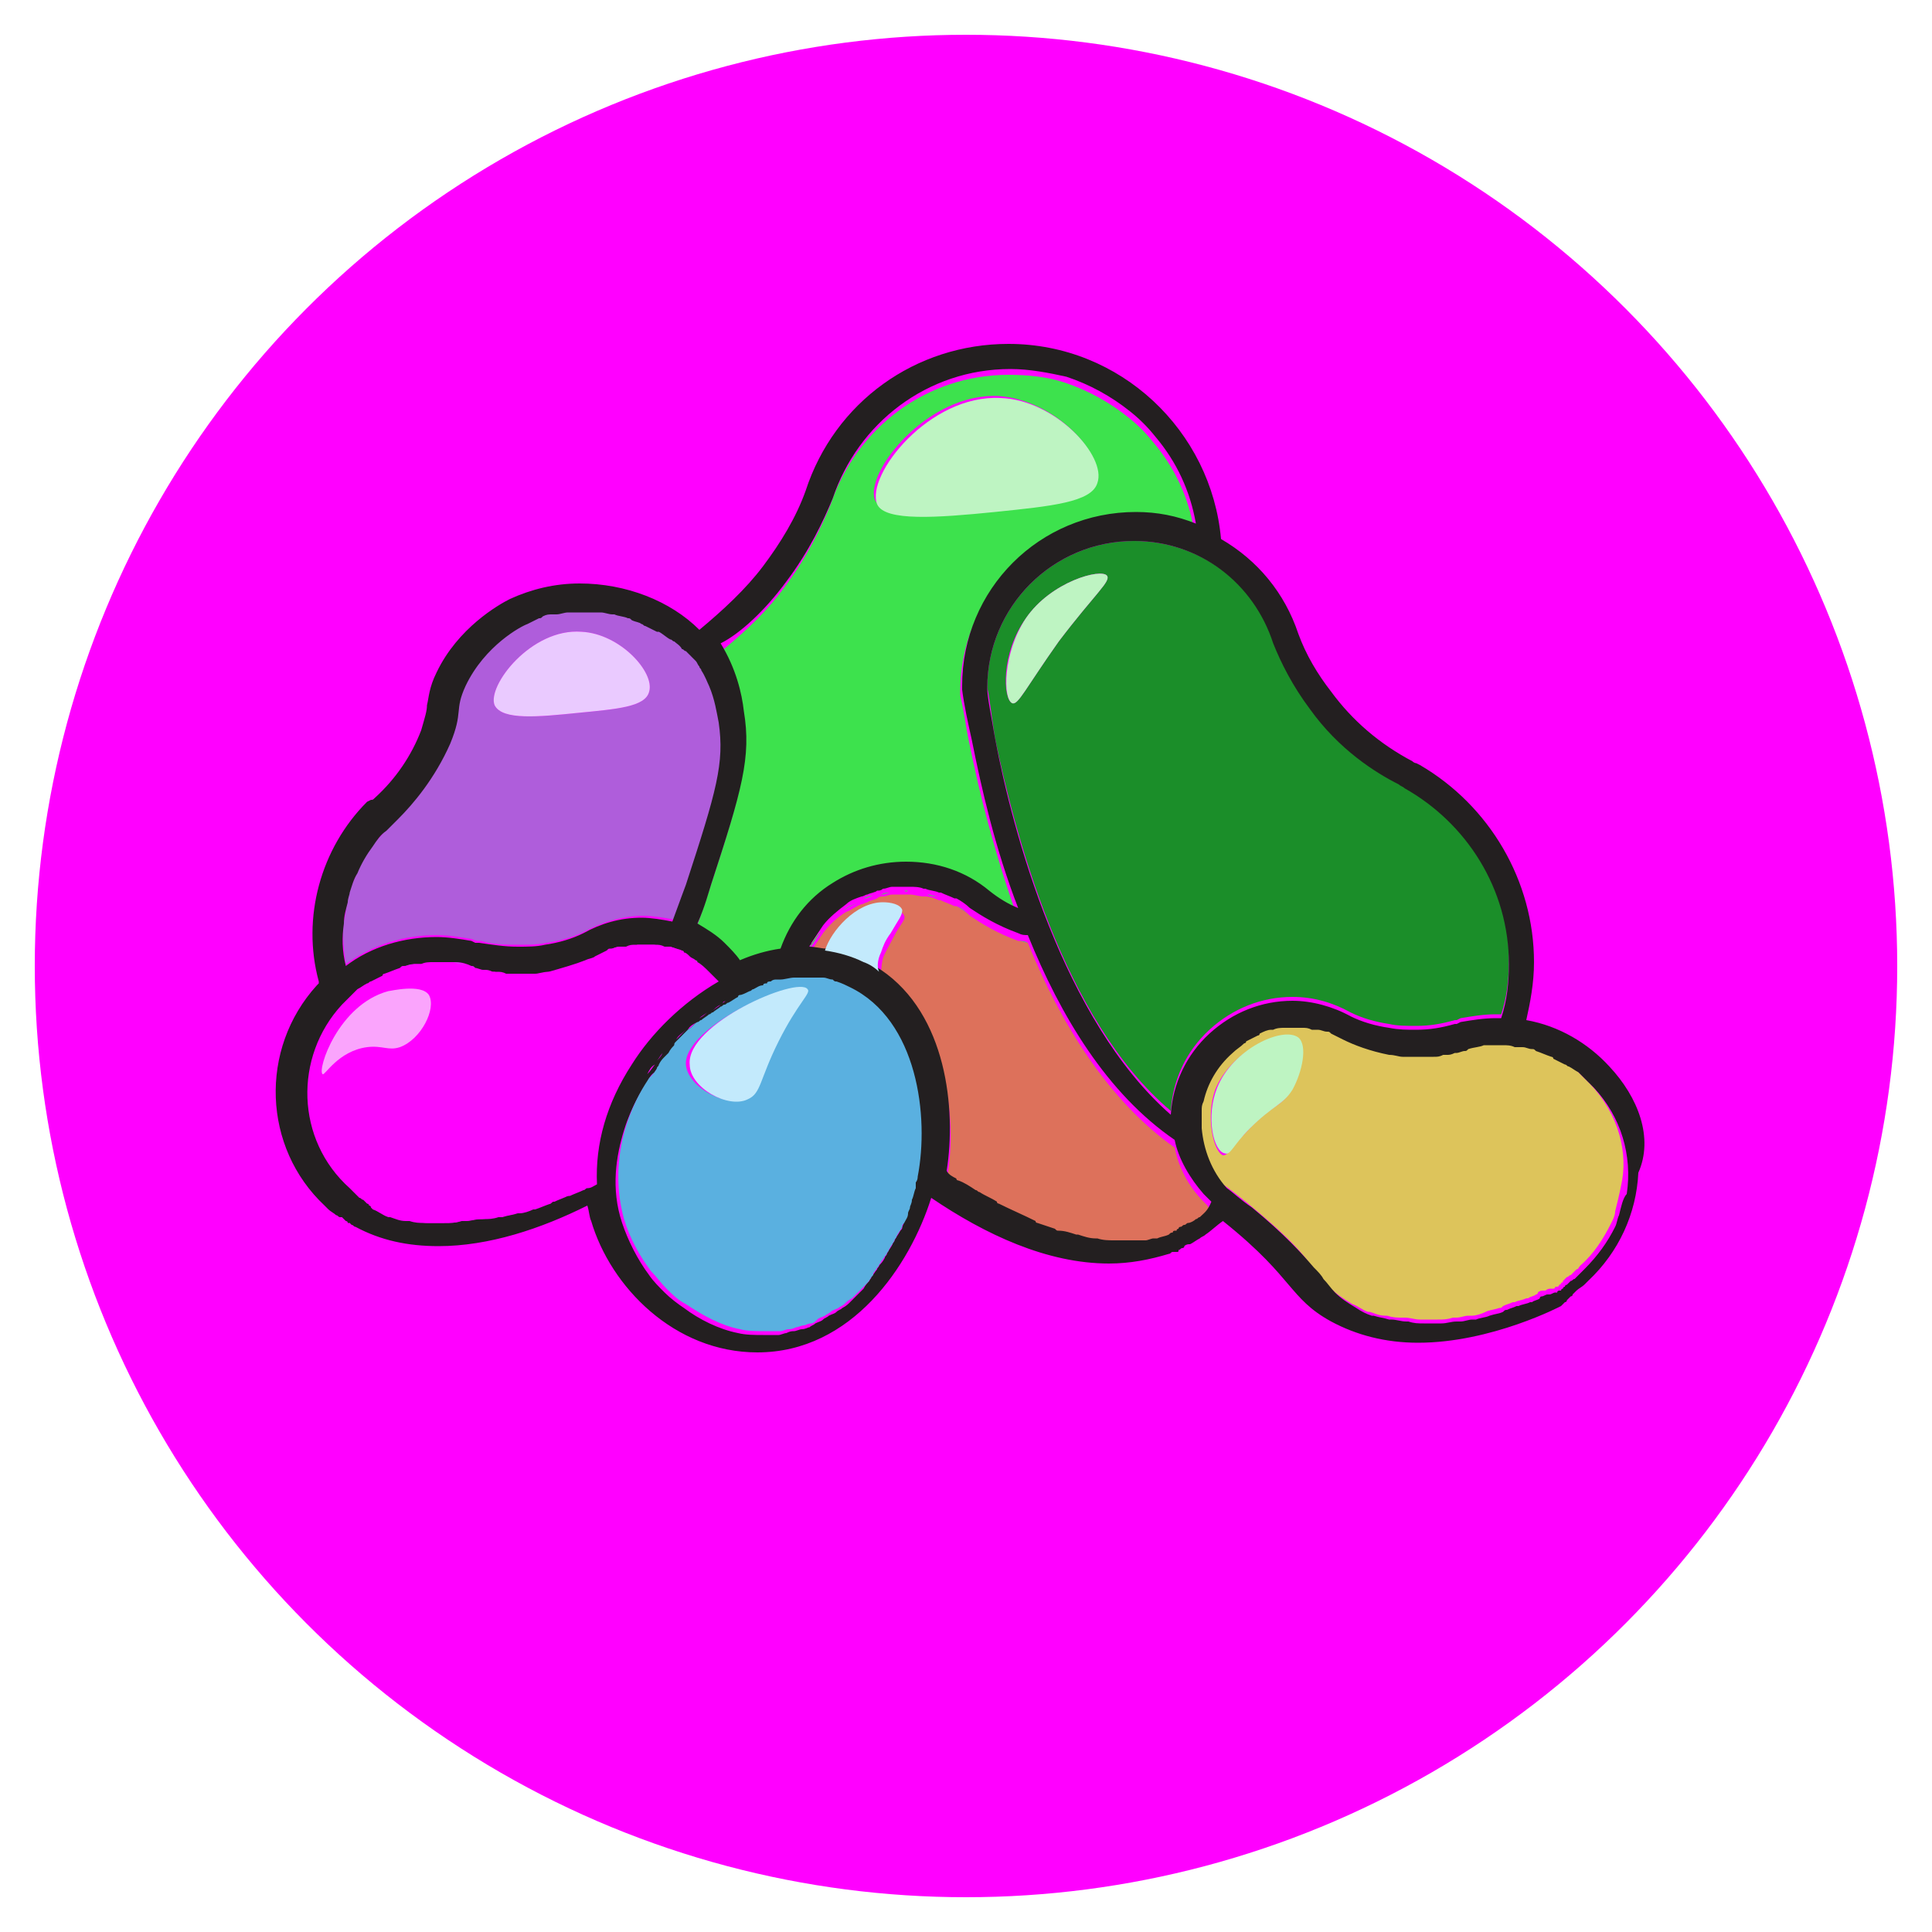 <?xml version="1.0" encoding="utf-8"?>
<!-- Generator: Adobe Illustrator 25.0.0, SVG Export Plug-In . SVG Version: 6.00 Build 0)  -->
<svg version="1.1" id="jelly" xmlns="http://www.w3.org/2000/svg" xmlns:xlink="http://www.w3.org/1999/xlink" x="0px" y="0px"
	 viewBox="0 0 100 100" style="enable-background:new 0 0 100 100;" xml:space="preserve">
<style type="text/css">
	.st0{fill:#FF00FF;}
	.st1{fill:none;}
	.st2{fill:#3DE24D;}
	.st3{fill:#DD715B;}
	.st4{fill:#1B8E29;}
	.st5{fill:#AF5DDB;}
	.st6{fill:#DDC45B;}
	.st7{fill:#231F20;}
	.st8{fill:#C3EAFC;}
	.st9{fill:#5AB0E0;}
	.st10{fill:#EACAFF;}
	.st11{fill:#BEF4C2;}
	.st12{fill:#FAA4FC;}
</style>
<circle class="st0" cx="50" cy="50" r="48.2"/>
<g>
	<path class="st1" d="M43.5,67.5c-0.1,0.1-0.2,0.1-0.3,0.2C43.4,67.6,43.4,67.5,43.5,67.5z"/>
	<path class="st1" d="M44.1,67c-0.1,0.1-0.1,0.1-0.2,0.2C44,67.1,44,67.1,44.1,67z"/>
	<path class="st1" d="M42.9,67.9c-0.1,0.1-0.2,0.1-0.3,0.2C42.7,68,42.8,67.9,42.9,67.9z"/>
	<path class="st1" d="M41.6,68.5c-0.1,0-0.3,0.1-0.4,0.1C41.3,68.6,41.4,68.5,41.6,68.5z"/>
	<path class="st1" d="M42.3,68.2c-0.1,0.1-0.2,0.1-0.3,0.2C42,68.3,42.2,68.3,42.3,68.2z"/>
	<path class="st1" d="M40.8,68.7c-0.1,0-0.3,0.1-0.4,0.1C40.6,68.8,40.7,68.7,40.8,68.7z"/>
	<path class="st1" d="M44.6,66.5c-0.1,0.1-0.1,0.1-0.2,0.2C44.5,66.6,44.6,66.6,44.6,66.5z"/>
	<path class="st1" d="M45.1,65.9c0,0.1-0.1,0.1-0.1,0.2C45,66.1,45.1,66,45.1,65.9z"/>
	<path class="st1" d="M47,62.6c0,0.1-0.1,0.2-0.1,0.3C47,62.8,47,62.7,47,62.6z"/>
	<path class="st1" d="M46.4,64.1c0,0.1-0.1,0.1-0.1,0.2C46.3,64.2,46.3,64.1,46.4,64.1z"/>
	<path class="st1" d="M46.7,63.4c0,0.1,0,0.1-0.1,0.2C46.6,63.5,46.7,63.4,46.7,63.4z"/>
	<path class="st1" d="M45.6,65.3c0,0.1-0.1,0.1-0.1,0.2C45.5,65.5,45.5,65.4,45.6,65.3z"/>
	<path class="st1" d="M46,64.7c0,0.1-0.1,0.1-0.1,0.2C45.9,64.8,46,64.8,46,64.7z"/>
	<path class="st1" d="M55.7,64c0,0-0.1,0-0.1,0C55.7,64,55.7,64,55.7,64z"/>
	<path class="st1" d="M54.7,63.7c-0.1,0-0.1,0-0.2-0.1C54.6,63.7,54.6,63.7,54.7,63.7z"/>
	<path class="st1" d="M56.7,64.2C56.7,64.2,56.7,64.2,56.7,64.2C56.7,64.2,56.7,64.2,56.7,64.2z"/>
	<path class="st1" d="M53.6,63.4c0,0-0.1,0-0.1-0.1C53.5,63.3,53.5,63.4,53.6,63.4z"/>
	<path class="st1" d="M47.3,61.7c-0.1,0.2-0.1,0.4-0.2,0.6C47.2,62,47.3,61.8,47.3,61.7z"/>
	<path class="st1" d="M50.6,61.9c-0.1,0-0.1-0.1-0.2-0.1C50.4,61.8,50.5,61.8,50.6,61.9z"/>
	<path class="st1" d="M51.6,62.4c0,0-0.1,0-0.1-0.1C51.5,62.4,51.5,62.4,51.6,62.4z"/>
	<path class="st1" d="M47.4,61.4c0,0.1,0,0.1,0,0.2C47.4,61.5,47.4,61.4,47.4,61.4L47.4,61.4z"/>
	<path class="st1" d="M59.8,64c-0.1,0-0.1,0-0.2,0C59.6,64,59.7,64,59.8,64z"/>
	<path class="st1" d="M39.6,68.8c0.1,0,0.3,0,0.4,0C39.9,68.8,39.7,68.8,39.6,68.8C39.6,68.8,39.6,68.8,39.6,68.8z"/>
	<path class="st1" d="M57.8,64.2c0,0,0.1,0,0.1,0c-0.1,0-0.1,0-0.2,0C57.7,64.2,57.7,64.2,57.8,64.2z"/>
	<path class="st1" d="M59.2,64.1c-0.1,0-0.2,0-0.3,0C59,64.1,59.1,64.1,59.2,64.1z"/>
	<path class="st1" d="M58.5,64.2c-0.1,0-0.2,0-0.3,0C58.3,64.2,58.4,64.2,58.5,64.2z"/>
	<path class="st1" d="M24,63.2c-0.1,0-0.1,0-0.2,0C23.9,63.2,23.9,63.2,24,63.2z"/>
	<path class="st1" d="M31.7,31.7c0,0,0.1,0,0.1,0C31.8,31.7,31.7,31.7,31.7,31.7z"/>
	<path class="st1" d="M30.9,31.5c0.1,0,0.2,0,0.2,0C31,31.6,30.9,31.6,30.9,31.5z"/>
	<path class="st1" d="M29.3,31.6c0,0,0.1,0,0.1,0C29.4,31.6,29.3,31.6,29.3,31.6z"/>
	<path class="st1" d="M30.2,31.5C30.1,31.5,30.1,31.5,30.2,31.5c0,0,0.1,0,0.1,0C30.2,31.5,30.2,31.5,30.2,31.5z"/>
	<path class="st1" d="M32.5,31.9c0.1,0,0.1,0,0.2,0.1C32.7,31.9,32.6,31.9,32.5,31.9z"/>
	<path class="st1" d="M33.3,32.1c0.1,0,0.1,0.1,0.2,0.1C33.4,32.2,33.3,32.2,33.3,32.1z"/>
	<path class="st1" d="M28.5,31.7c0.1,0,0.1,0,0.2,0C28.6,31.7,28.6,31.7,28.5,31.7z"/>
	<path class="st1" d="M34,32.5C34.1,32.5,34.1,32.6,34,32.5C34.1,32.6,34.1,32.5,34,32.5z"/>
	<path class="st1" d="M55.2,19.6c1.2,0.4,2.3,1,3.3,1.8C57.5,20.6,56.4,20,55.2,19.6z"/>
	<path class="st1" d="M27.8,31.9c0.1,0,0.1,0,0.2-0.1C27.9,31.9,27.9,31.9,27.8,31.9z"/>
	<path class="st1" d="M23,63.3C23,63.3,23,63.3,23,63.3C23,63.3,23,63.3,23,63.3C23,63.3,23,63.3,23,63.3z"/>
	<path class="st1" d="M59.7,22.7c-0.4-0.5-0.8-0.9-1.3-1.3C58.9,21.8,59.3,22.2,59.7,22.7z"/>
	<path class="st1" d="M26.7,62.7c0,0-0.1,0-0.1,0C26.6,62.7,26.6,62.7,26.7,62.7z"/>
	<path class="st1" d="M27.5,62.4c0,0-0.1,0-0.1,0C27.4,62.5,27.5,62.4,27.5,62.4z"/>
	<path class="st1" d="M28.4,62.1c-0.1,0-0.1,0-0.2,0.1C28.3,62.1,28.4,62.1,28.4,62.1z"/>
	<path class="st1" d="M25.8,62.9c-0.1,0-0.1,0-0.2,0C25.6,63,25.7,62.9,25.8,62.9z"/>
	<path class="st1" d="M24.8,63.1C24.8,63.1,24.8,63.1,24.8,63.1C24.8,63.1,24.8,63.1,24.8,63.1z"/>
	<path class="st1" d="M49.5,61.2c0,0-0.1,0-0.1-0.1C49.5,61.2,49.5,61.2,49.5,61.2z"/>
	<path class="st1" d="M30.1,61.3c-0.1,0-0.1,0.1-0.2,0.1C30,61.4,30.1,61.4,30.1,61.3z"/>
	<path class="st1" d="M22.2,63.2c0,0-0.1,0-0.1,0C22.1,63.2,22.1,63.2,22.2,63.2z"/>
	<path class="st1" d="M29.2,61.7C29.2,61.8,29.1,61.8,29.2,61.7C29.1,61.8,29.2,61.8,29.2,61.7z"/>
	<path class="st1" d="M21.2,63.1c-0.1,0-0.1,0-0.2,0C21.1,63.1,21.2,63.1,21.2,63.1z"/>
	<path class="st1" d="M20.3,62.8c0,0-0.1,0-0.1,0C20.2,62.8,20.3,62.8,20.3,62.8z"/>
	<path class="st1" d="M34.7,33c0.1,0,0.1,0.1,0.2,0.1C34.8,33.1,34.8,33,34.7,33z"/>
	<path class="st1" d="M80.2,54.6c0.2,0.1,0.4,0.2,0.6,0.3C80.6,54.8,80.4,54.7,80.2,54.6z"/>
	<path class="st1" d="M76.9,68c-0.2,0.1-0.5,0.1-0.7,0.2C76.5,68.1,76.7,68,76.9,68z"/>
	<path class="st1" d="M76,68.2c-0.2,0-0.4,0.1-0.6,0.1C75.6,68.2,75.8,68.2,76,68.2z"/>
	<path class="st1" d="M70.8,67.8c-0.3-0.1-0.5-0.2-0.8-0.4C70.3,67.6,70.6,67.7,70.8,67.8z"/>
	<path class="st1" d="M75.2,68.3c-0.3,0-0.5,0.1-0.8,0.1C74.7,68.3,75,68.3,75.2,68.3z"/>
	<path class="st1" d="M71.7,68.1c-0.3-0.1-0.5-0.1-0.8-0.2C71.2,68,71.4,68.1,71.7,68.1z"/>
	<path class="st1" d="M72.6,68.3c-0.3,0-0.5-0.1-0.8-0.1C72.1,68.2,72.3,68.3,72.6,68.3z"/>
	<path class="st1" d="M73.5,68.4c-0.3,0-0.5,0-0.8-0.1C73,68.3,73.2,68.4,73.5,68.4z"/>
	<path class="st1" d="M73.8,68.4c0.2,0,0.3,0,0.5,0c-0.2,0-0.5,0-0.7,0C73.7,68.4,73.8,68.4,73.8,68.4z"/>
	<path class="st1" d="M79.5,67.1c-0.1,0.1-0.3,0.1-0.4,0.2C79.2,67.2,79.4,67.2,79.5,67.1z"/>
	<path class="st1" d="M80,66.9c-0.1,0-0.2,0.1-0.3,0.1C79.7,67,79.9,67,80,66.9z"/>
	<path class="st1" d="M80.3,66.8c-0.1,0-0.2,0.1-0.3,0.1C80.1,66.9,80.2,66.8,80.3,66.8z"/>
	<path class="st1" d="M79,67.3c-0.2,0.1-0.4,0.1-0.6,0.2C78.6,67.5,78.8,67.4,79,67.3z"/>
	<path class="st1" d="M77.6,67.8c-0.2,0.1-0.4,0.1-0.7,0.2C77.2,67.9,77.4,67.8,77.6,67.8z"/>
	<path class="st1" d="M78.3,67.6c-0.2,0.1-0.3,0.1-0.5,0.2C78,67.7,78.1,67.6,78.3,67.6z"/>
	<path class="st1" d="M80.5,66.7c0,0-0.1,0-0.1,0.1C80.4,66.7,80.5,66.7,80.5,66.7z"/>
	<path class="st1" d="M81.7,55.6c0.2,0.2,0.4,0.4,0.6,0.6C82.1,55.9,81.9,55.7,81.7,55.6z"/>
	<path class="st1" d="M81.8,65.8c0.1,0,0.1-0.1,0.2-0.2c0.7-0.6,1.2-1.4,1.6-2.2c-0.4,0.8-0.9,1.5-1.6,2.2
		C81.9,65.7,81.9,65.7,81.8,65.8z"/>
	<path class="st1" d="M81,55.1c0.2,0.1,0.3,0.2,0.5,0.3C81.4,55.3,81.2,55.2,81,55.1z"/>
	<path class="st1" d="M79.3,54.3c0.3,0.1,0.5,0.2,0.8,0.3C79.8,54.4,79.6,54.3,79.3,54.3z"/>
	<path class="st1" d="M78.6,54.1C78.6,54.1,78.6,54.1,78.6,54.1c0.2,0,0.3,0.1,0.5,0.1C79,54.2,78.8,54.1,78.6,54.1z"/>
	<path class="st1" d="M84.1,61.6c-0.1,0.4-0.2,0.8-0.3,1.3C83.9,62.5,84,62,84.1,61.6z"/>
	<path class="st1" d="M80.6,66.6C80.6,66.6,80.6,66.6,80.6,66.6C80.6,66.6,80.6,66.6,80.6,66.6z"/>
	<path class="st2" d="M35.5,49.4C35.5,49.4,35.5,49.4,35.5,49.4c0.1,0.1,0.2,0.1,0.3,0.2C35.7,49.5,35.6,49.5,35.5,49.4z"/>
	<path class="st2" d="M35.9,49.6c0.2,0.1,0.4,0.3,0.6,0.5C36.3,49.9,36.1,49.8,35.9,49.6z"/>
	<path class="st2" d="M36.2,34.6c0.2,0.3,0.3,0.6,0.4,0.8C36.5,35.1,36.4,34.8,36.2,34.6z"/>
	<path class="st2" d="M36.1,34.4L36.1,34.4c0,0.1,0.1,0.1,0.1,0.2C36.2,34.5,36.1,34.5,36.1,34.4z"/>
	<path class="st2" d="M43.7,47.1c0.2-0.2,0.5-0.3,0.8-0.4C44.2,46.8,44,46.9,43.7,47.1z"/>
	<path class="st2" d="M38.4,37.1c0.4,2.5-0.1,4.1-1.7,9l0,0c-0.1,0.3-0.3,1-0.7,2c0.5,0.3,1,0.6,1.4,1c0.3,0.3,0.6,0.6,0.8,0.9
		c0.7-0.3,1.4-0.5,2.1-0.6c0.5-1.4,1.4-2.6,2.7-3.4c1.1-0.7,2.4-1.1,3.8-1.1c1.5,0,3.1,0.5,4.3,1.5c0.5,0.3,1,0.6,1.5,0.9
		c-1.1-3.1-1.9-6.2-2.4-8.7c-0.2-0.9-0.3-1.8-0.5-2.6l0-0.1v-0.1c0-5,4-9,9-9c1.1,0,2.1,0.2,3.1,0.6c-0.3-1.7-1-3.2-2.1-4.5
		c-0.4-0.5-0.8-0.9-1.3-1.3c-1-0.8-2.1-1.4-3.3-1.8c-0.9-0.3-1.9-0.4-2.9-0.4c-4.3,0-7.9,2.8-9.2,6.7c-0.5,1.2-1.2,2.7-2.4,4.3
		c-1.1,1.5-2.4,2.6-3.5,3.5C38.1,34.9,38.3,36.2,38.4,37.1z M51.7,20.5c2.9,0.2,5.5,3,5,4.4c-0.3,1.1-2.4,1.3-5.3,1.5
		c-2.9,0.3-5.6,0.5-6.1-0.5C44.7,24.5,48,20.3,51.7,20.5z"/>
	<path class="st2" d="M48.8,46.5c0.2,0.1,0.5,0.2,0.7,0.3C49.3,46.7,49,46.6,48.8,46.5z"/>
	<path class="st2" d="M49.5,46.9c0.2,0.1,0.5,0.3,0.7,0.5C50,47.2,49.8,47,49.5,46.9z"/>
	<path class="st2" d="M39.9,50.8c-0.1,0-0.2,0-0.2,0.1C39.8,50.9,39.9,50.8,39.9,50.8C39.9,50.8,39.9,50.8,39.9,50.8z"/>
	<path class="st2" d="M53.2,48.8c-0.2,0-0.3-0.1-0.5-0.1C52.9,48.7,53,48.7,53.2,48.8C53.2,48.8,53.2,48.8,53.2,48.8z"/>
	<path class="st2" d="M47.1,46.2c0.2,0,0.5,0,0.7,0.1C47.6,46.2,47.3,46.2,47.1,46.2z"/>
	<path class="st2" d="M48,46.3c0.2,0.1,0.5,0.1,0.7,0.2C48.4,46.4,48.2,46.3,48,46.3z"/>
	<path class="st2" d="M44.7,46.5c0.2-0.1,0.4-0.1,0.5-0.2C45.1,46.4,44.9,46.5,44.7,46.5z"/>
	<path class="st2" d="M46.8,46.1c-0.1,0-0.2,0-0.3,0c0.2,0,0.4,0,0.5,0C46.9,46.2,46.8,46.1,46.8,46.1z"/>
	<path class="st2" d="M45.6,46.3c0.2,0,0.3-0.1,0.5-0.1C45.9,46.2,45.8,46.2,45.6,46.3z"/>
	<path class="st2" d="M41.9,49.1c0.2-0.3,0.4-0.6,0.6-0.9C42.2,48.5,42,48.8,41.9,49.1z"/>
	<path class="st2" d="M39,51.1c0.2-0.1,0.3-0.1,0.5-0.2C39.3,51,39.1,51.1,39,51.1z"/>
	<path class="st3" d="M62.5,62.4l-0.1-0.1l-0.1-0.1c-0.8-0.8-1.3-1.8-1.5-2.8c-3.4-2.4-5.9-6.4-7.6-10.6c-0.2,0-0.3-0.1-0.5-0.1
		c-1.1-0.4-1.9-0.9-2.5-1.3c-0.2-0.2-0.4-0.3-0.7-0.5c0,0,0,0-0.1,0c-0.2-0.1-0.5-0.2-0.7-0.3c0,0-0.1,0-0.1,0
		c-0.2-0.1-0.5-0.2-0.7-0.2c0,0-0.1,0-0.1,0c-0.2,0-0.5-0.1-0.7-0.1c0,0-0.1,0-0.1,0c-0.2,0-0.4,0-0.5,0c-0.1,0-0.2,0-0.3,0
		c-0.2,0-0.3,0.1-0.5,0.1c-0.1,0-0.2,0-0.3,0.1c-0.2,0.1-0.4,0.1-0.5,0.2c-0.1,0-0.2,0.1-0.3,0.1c-0.3,0.1-0.5,0.3-0.8,0.4
		c-0.5,0.3-0.9,0.7-1.2,1.1c-0.2,0.3-0.4,0.6-0.6,0.9c0,0.1-0.1,0.1-0.1,0.2c0.3,0,0.6,0,0.9,0.1c0.2-1,1.6-2.6,3-2.5
		c0.3,0,0.9,0.1,1,0.4c0.1,0.2-0.2,0.4-0.6,1.2c-0.2,0.4-0.4,0.7-0.5,1c-0.1,0.4-0.1,0.8-0.1,1.1c3.4,2.3,4,7.2,3.4,10.4
		c0.2,0.1,0.3,0.2,0.5,0.4c0,0,0.1,0,0.1,0.1c0.3,0.2,0.6,0.4,0.9,0.5c0.1,0,0.1,0.1,0.2,0.1c0.3,0.2,0.6,0.3,0.9,0.5
		c0,0,0.1,0,0.1,0.1c0.6,0.3,1.2,0.6,1.9,0.9c0,0,0.1,0,0.1,0.1c0.3,0.1,0.6,0.2,0.9,0.3c0.1,0,0.1,0,0.2,0.1
		c0.3,0.1,0.6,0.2,0.9,0.2c0,0,0.1,0,0.1,0c0.3,0.1,0.6,0.1,0.9,0.2c0,0,0,0,0.1,0c0.3,0,0.6,0.1,0.9,0.1c0.1,0,0.1,0,0.2,0
		c0.1,0,0.2,0,0.4,0c0.1,0,0.2,0,0.3,0c0.1,0,0.3,0,0.4,0c0.1,0,0.2,0,0.3,0c0.1,0,0.3-0.1,0.4-0.1c0.1,0,0.1,0,0.2,0
		c0.2-0.1,0.4-0.1,0.6-0.2c0.1,0,0.1,0,0.2-0.1c0,0,0.1,0,0.1-0.1c0,0,0,0,0.1,0c0,0,0.1,0,0.1-0.1c0,0,0,0,0,0c0,0,0.1,0,0.1-0.1
		c0.1,0,0.1-0.1,0.2-0.1c0.1,0,0.1-0.1,0.2-0.1c0.1-0.1,0.3-0.2,0.4-0.2c0.1,0,0.1-0.1,0.2-0.1c0.2-0.1,0.4-0.3,0.6-0.4
		C62.6,62.5,62.5,62.4,62.5,62.4z"/>
	<path class="st3" d="M43.4,50.9c0.2,0.1,0.4,0.2,0.7,0.3C43.8,51,43.6,51,43.4,50.9z"/>
	<path class="st3" d="M42,50.6c0.2,0,0.3,0,0.5,0C42.3,50.6,42.1,50.6,42,50.6z"/>
	<path class="st3" d="M41.6,50.6c-0.1,0-0.2,0-0.3,0c0,0,0,0,0,0c0.1,0,0.3,0,0.4,0C41.7,50.6,41.7,50.6,41.6,50.6z"/>
	<path class="st3" d="M42.7,50.7c0.2,0,0.3,0.1,0.5,0.1C43,50.8,42.9,50.7,42.7,50.7z"/>
	<path class="st4" d="M77.2,54c-0.1,0-0.2,0-0.3,0C77,54,77.1,54,77.2,54C77.2,54,77.2,54,77.2,54z"/>
	<path class="st4" d="M68,53.1c0.2,0,0.3,0.1,0.5,0.1C68.3,53.2,68.1,53.2,68,53.1z"/>
	<path class="st4" d="M71.7,54.4c0.3,0,0.5,0.1,0.7,0.1C72.2,54.5,71.9,54.4,71.7,54.4z"/>
	<path class="st4" d="M68.6,53.3c0.2,0.1,0.4,0.2,0.6,0.3C69.1,53.5,68.9,53.4,68.6,53.3z"/>
	<path class="st4" d="M72.6,54.5c0.2,0,0.4,0,0.5,0C73,54.5,72.8,54.5,72.6,54.5z"/>
	<path class="st4" d="M75.8,54.2c0.3-0.1,0.6-0.1,0.8-0.2C76.3,54.1,76.1,54.1,75.8,54.2z"/>
	<path class="st4" d="M74,54.5c0.2,0,0.3,0,0.5-0.1C74.3,54.5,74.2,54.5,74,54.5z"/>
	<path class="st4" d="M66.3,53c-0.2,0-0.4,0.1-0.6,0.1C65.8,53.1,66,53.1,66.3,53z"/>
	<path class="st4" d="M73.9,54.5c-0.2,0-0.4,0-0.6,0C73.5,54.5,73.7,54.5,73.9,54.5z"/>
	<path class="st4" d="M75.1,54.3c0.1,0,0.3-0.1,0.4-0.1C75.4,54.3,75.3,54.3,75.1,54.3z"/>
	<path class="st4" d="M66.9,53c-0.2,0-0.3,0-0.5,0c0.2,0,0.4,0,0.6,0C67,53,66.9,53,66.9,53z"/>
	<path class="st4" d="M67.2,53c0.2,0,0.3,0,0.5,0.1C67.6,53,67.4,53,67.2,53z"/>
	<path class="st4" d="M74.6,54.4c0.1,0,0.2,0,0.4-0.1C74.9,54.4,74.8,54.4,74.6,54.4z"/>
	<path class="st4" d="M58.7,28c-4.2,0-7.6,3.4-7.6,7.6c0.1,0.4,0.2,1.3,0.4,2.6c1,4.8,3.5,14.6,9.1,19.3c0.1-1.6,0.8-3.1,2-4.2
		c1.2-1.1,2.7-1.7,4.3-1.7c1.1,0,2.1,0.3,3,0.8c0.6,0.3,1.3,0.5,2,0.6c0.4,0.1,0.9,0.1,1.4,0.1c0.7,0,1.3-0.1,2-0.3
		c0.1,0,0.1,0,0.1,0l0.2-0.1l0,0c0.6-0.1,1.2-0.2,1.8-0.2c0.1,0,0.2,0,0.3,0c0.3-0.9,0.4-1.8,0.4-2.8c0-3.9-2.2-7.4-5.4-9.1l0,0
		c-0.1,0-0.2-0.1-0.3-0.2c-1.2-0.7-3-1.9-4.6-3.9c-0.9-1.2-1.5-2.4-1.9-3.4C64.9,30.2,62.1,28,58.7,28z M52.4,36.4
		c-0.5-0.2-0.6-2.6,0.7-4.4c1.3-1.9,3.9-2.6,4.2-2.2c0.2,0.3-0.6,0.9-2.5,3.4C53.1,35.6,52.7,36.5,52.4,36.4z"/>
	<path class="st4" d="M63.5,54.3c0.2-0.2,0.4-0.3,0.6-0.5C63.9,54,63.7,54.1,63.5,54.3z"/>
	<path class="st4" d="M64.8,53.5c-0.2,0.1-0.4,0.2-0.6,0.3C64.4,53.7,64.6,53.5,64.8,53.5z"/>
	<path class="st4" d="M64.9,53.4c0.2-0.1,0.4-0.2,0.6-0.2C65.3,53.2,65.1,53.3,64.9,53.4z"/>
	<path class="st5" d="M26.7,50.3c-0.2,0-0.4,0-0.6,0C26.3,50.3,26.5,50.3,26.7,50.3z"/>
	<path class="st5" d="M18.3,51.4C18.3,51.4,18.3,51.4,18.3,51.4C18.3,51.4,18.3,51.4,18.3,51.4C18.3,51.4,18.3,51.4,18.3,51.4z"/>
	<path class="st5" d="M20.9,50c0.2-0.1,0.4-0.1,0.6-0.1C21.3,49.9,21.1,50,20.9,50z"/>
	<path class="st5" d="M18.5,51.2c0.2-0.1,0.3-0.2,0.5-0.3C18.8,51,18.6,51.1,18.5,51.2z"/>
	<path class="st5" d="M22.6,49.8C22.6,49.8,22.5,49.8,22.6,49.8c0.1,0,0.3,0,0.5,0C22.9,49.8,22.8,49.8,22.6,49.8z"/>
	<path class="st5" d="M19.9,50.3c0.2-0.1,0.5-0.2,0.8-0.3C20.4,50.1,20.2,50.2,19.9,50.3z"/>
	<path class="st5" d="M19.2,50.7c0.2-0.1,0.4-0.2,0.6-0.3C19.6,50.5,19.4,50.6,19.2,50.7z"/>
	<path class="st5" d="M21.7,49.8c0.2,0,0.4,0,0.6-0.1C22.1,49.8,21.9,49.8,21.7,49.8z"/>
	<path class="st5" d="M25.5,50.2c0.2,0,0.3,0,0.5,0.1C25.8,50.3,25.7,50.3,25.5,50.2z"/>
	<path class="st5" d="M25,50.2c0.1,0,0.2,0,0.4,0.1C25.2,50.2,25.1,50.2,25,50.2z"/>
	<path class="st5" d="M23.4,49.8c0.3,0,0.6,0.1,0.8,0.2C23.9,49.9,23.7,49.9,23.4,49.8z"/>
	<path class="st5" d="M24.4,50c0.1,0,0.3,0.1,0.4,0.1C24.7,50.1,24.6,50.1,24.4,50z"/>
	<path class="st5" d="M24.4,48.6L24.4,48.6l0.3,0.1c0,0,0.1,0,0.2,0c0.6,0.2,1.3,0.2,2,0.2c0.5,0,0.9,0,1.4-0.1
		c0.7-0.1,1.4-0.3,2-0.6c0.9-0.5,2-0.8,3-0.8h0c0.5,0,1.1,0.1,1.6,0.2c0.4-1.1,0.7-1.9,0.7-1.9c1.6-5,2-6.3,1.7-8.4
		c-0.1-0.6-0.2-1.3-0.5-1.9c-0.1-0.3-0.2-0.6-0.4-0.8c0-0.1-0.1-0.1-0.1-0.2c-0.1-0.1-0.1-0.2-0.2-0.3c0,0,0,0,0,0
		c-0.1-0.2-0.3-0.4-0.5-0.5c0-0.1-0.1-0.1-0.2-0.1c-0.1-0.1-0.3-0.2-0.4-0.4c-0.1,0-0.1-0.1-0.2-0.1c-0.2-0.1-0.4-0.3-0.6-0.4
		c0,0-0.1,0-0.1,0c-0.2-0.1-0.4-0.2-0.6-0.3c-0.1,0-0.1-0.1-0.2-0.1c-0.2-0.1-0.3-0.1-0.5-0.2c-0.1,0-0.1,0-0.2-0.1
		c-0.2-0.1-0.5-0.1-0.7-0.2c0,0-0.1,0-0.1,0c-0.2,0-0.4-0.1-0.6-0.1c-0.1,0-0.2,0-0.2,0c-0.2,0-0.4,0-0.6,0c-0.1,0-0.1,0-0.2,0
		c-0.2,0-0.5,0-0.7,0c0,0-0.1,0-0.1,0c-0.2,0-0.4,0.1-0.6,0.1c-0.1,0-0.1,0-0.2,0c-0.2,0-0.3,0.1-0.5,0.1c-0.1,0-0.1,0-0.2,0.1
		c-0.2,0.1-0.4,0.2-0.6,0.3c-0.3,0.1-2.2,1.1-3.2,3.2c-0.6,1.2-0.1,1.3-0.8,3c-0.8,1.9-1.9,3.2-2.7,3.9c-0.1,0.1-0.1,0.1-0.2,0.2
		l0,0c-0.1,0.1-0.3,0.3-0.4,0.4c-0.2,0.3-0.5,0.6-0.7,0.8c-0.3,0.4-0.6,0.9-0.8,1.4c-0.1,0.3-0.3,0.7-0.4,1
		c-0.1,0.2-0.1,0.4-0.1,0.5c-0.1,0.4-0.1,0.7-0.2,1.1c-0.1,0.7,0,1.5,0.1,2.2c1.4-1,3-1.5,4.7-1.5C23.2,48.4,23.8,48.5,24.4,48.6z
		 M30.1,32.7c2,0.1,3.8,2.1,3.5,3.1c-0.2,0.8-1.7,0.9-3.7,1.1c-2,0.2-3.9,0.4-4.3-0.4C25.2,35.5,27.5,32.5,30.1,32.7z"/>
	<path class="st5" d="M32.3,48.9c0.2,0,0.3,0,0.5-0.1C32.6,48.8,32.4,48.8,32.3,48.9z"/>
	<path class="st5" d="M34.2,48.9c-0.2,0-0.3-0.1-0.5-0.1C33.9,48.8,34.1,48.9,34.2,48.9C34.2,48.9,34.2,48.9,34.2,48.9z"/>
	<path class="st5" d="M33.1,48.8c0,0-0.1,0-0.1,0c0.2,0,0.4,0,0.6,0C33.5,48.8,33.3,48.8,33.1,48.8z"/>
	<path class="st5" d="M31.6,49c0.2-0.1,0.3-0.1,0.5-0.1C31.9,48.9,31.7,49,31.6,49z"/>
	<path class="st5" d="M30.7,49.4c0.2-0.1,0.4-0.2,0.6-0.3C31.1,49.2,30.9,49.3,30.7,49.4z"/>
	<path class="st5" d="M26.8,50.3c0.2,0,0.4,0,0.5,0C27.2,50.3,27,50.3,26.8,50.3z"/>
	<path class="st5" d="M28.3,50.2c-0.3,0-0.5,0.1-0.7,0.1C27.8,50.3,28.1,50.2,28.3,50.2z"/>
	<path class="st6" d="M82.3,56.1c-0.2-0.2-0.4-0.4-0.6-0.6c-0.1-0.1-0.1-0.1-0.2-0.2c-0.2-0.1-0.3-0.2-0.5-0.3
		c-0.1,0-0.1-0.1-0.2-0.1c-0.2-0.1-0.4-0.2-0.6-0.3c0,0-0.1,0-0.1-0.1c-0.2-0.1-0.5-0.2-0.8-0.3c-0.1,0-0.1,0-0.2-0.1
		c-0.2,0-0.3-0.1-0.5-0.1c0,0-0.1,0-0.1,0c-0.1,0-0.2,0-0.3,0c-0.2,0-0.4,0-0.6-0.1c-0.1,0-0.1,0-0.2,0c-0.1,0-0.2,0-0.2,0
		c-0.1,0-0.2,0-0.3,0c-0.1,0-0.2,0-0.3,0c-0.3,0-0.6,0.1-0.8,0.2l0,0c-0.1,0-0.1,0-0.2,0.1c-0.1,0-0.3,0.1-0.4,0.1c0,0-0.1,0-0.1,0
		c-0.1,0-0.2,0-0.4,0.1c-0.1,0-0.1,0-0.2,0c-0.2,0-0.3,0-0.5,0.1c0,0-0.1,0-0.1,0c-0.2,0-0.4,0-0.6,0c0,0,0,0-0.1,0c0,0-0.1,0-0.1,0
		c-0.2,0-0.4,0-0.5,0c-0.1,0-0.1,0-0.2,0c-0.2,0-0.5-0.1-0.7-0.1c-1-0.2-1.8-0.5-2.4-0.8c-0.2-0.1-0.4-0.2-0.6-0.3
		c-0.1,0-0.1,0-0.2-0.1c-0.2-0.1-0.3-0.1-0.5-0.1c-0.1,0-0.2,0-0.3,0c-0.2,0-0.3,0-0.5-0.1c-0.1,0-0.2,0-0.2,0c-0.2,0-0.4,0-0.6,0
		c0,0-0.1,0-0.1,0c-0.2,0-0.4,0.1-0.6,0.1c0,0,0,0-0.1,0c-0.2,0.1-0.4,0.1-0.6,0.2c0,0-0.1,0-0.1,0.1c-0.2,0.1-0.4,0.2-0.6,0.3
		c0,0-0.1,0-0.1,0.1c-0.2,0.1-0.4,0.3-0.6,0.5c0,0,0,0,0,0c-0.8,0.7-1.2,1.6-1.5,2.5c0,0.2-0.1,0.3-0.1,0.5c0,0.3-0.1,0.6,0,0.9
		c0.1,1.1,0.5,2.2,1.3,3.1c0.3,0.2,0.8,0.6,1.3,1c1.7,1.4,2.6,2.3,3.2,3.1c0.2,0.2,0.3,0.4,0.5,0.6c0.2,0.3,0.4,0.5,0.6,0.7
		c0.3,0.3,0.6,0.5,1.1,0.8c0,0,0,0,0,0c0.3,0.1,0.5,0.3,0.8,0.4c0,0,0.1,0,0.1,0c0.3,0.1,0.5,0.2,0.8,0.2c0,0,0.1,0,0.1,0
		c0.3,0.1,0.5,0.1,0.8,0.1c0,0,0.1,0,0.1,0c0.3,0,0.5,0.1,0.8,0.1c0,0,0.1,0,0.1,0c0.2,0,0.5,0,0.7,0c0,0,0.1,0,0.1,0
		c0.3,0,0.5,0,0.8-0.1c0.1,0,0.1,0,0.2,0c0.2,0,0.4-0.1,0.6-0.1c0.1,0,0.1,0,0.2,0c0.2,0,0.5-0.1,0.7-0.2c0,0,0,0,0,0
		c0.2-0.1,0.4-0.1,0.7-0.2c0.1,0,0.1,0,0.2-0.1c0.2-0.1,0.3-0.1,0.5-0.2c0,0,0.1,0,0.1,0c0.2-0.1,0.4-0.1,0.6-0.2c0,0,0.1,0,0.1,0
		c0.1-0.1,0.3-0.1,0.4-0.2c0,0,0.1,0,0.1-0.1c0.1-0.1,0.2-0.1,0.3-0.1c0,0,0,0,0.1,0c0.1-0.1,0.2-0.1,0.3-0.1c0,0,0,0,0.1,0
		c0.1,0,0.1-0.1,0.1-0.1c0,0,0,0,0,0c0,0,0.1,0,0.1,0c0,0,0.1,0,0.1-0.1c0,0,0.1,0,0.1-0.1c0,0,0,0,0,0c0,0,0.1,0,0.1-0.1
		c0,0,0,0,0,0c0,0,0.1-0.1,0.1-0.1c0,0,0.1-0.1,0.1-0.1c0.1,0,0.1-0.1,0.2-0.1c0.1-0.1,0.2-0.2,0.3-0.3c0.1,0,0.1-0.1,0.2-0.2
		c0.7-0.6,1.2-1.4,1.6-2.2c0.1-0.2,0.2-0.4,0.2-0.6c0.1-0.4,0.2-0.8,0.3-1.3C84.3,59.7,83.8,57.7,82.3,56.1z M62.9,56.4
		c0.8-2,3.4-3.2,4.2-2.6c0.5,0.4,0.3,1.8-0.3,2.7c-0.5,0.8-1,0.7-2.2,2c-0.9,0.9-1,1.3-1.3,1.3C62.8,59.6,62.4,57.8,62.9,56.4z"/>
	<path class="st7" d="M83.3,55.2c-1.1-1.2-2.6-2.1-4.3-2.4c0.2-0.9,0.4-1.9,0.4-3c0-4.2-2.3-8.1-5.9-10.2l0,0l-0.2-0.1
		c-0.1,0-0.2-0.1-0.2-0.1c-1.7-0.9-3.1-2.1-4.2-3.6c-0.7-0.9-1.3-1.9-1.7-3c-0.7-2.1-2.1-3.8-4-4.9c-0.5-5.6-5.2-10.1-11-10.1
		c-4.8,0-9,3-10.5,7.6c-0.5,1.4-1.3,2.7-2.2,3.9c-0.9,1.2-2.1,2.3-3.3,3.3c-1.5-1.5-3.8-2.4-6.2-2.4h0c-1.3,0-2.5,0.3-3.6,0.8
		c-0.6,0.3-2.7,1.5-3.8,3.8c-0.4,0.8-0.4,1.3-0.5,1.7c0,0.3-0.1,0.6-0.3,1.3c-0.5,1.3-1.3,2.5-2.4,3.5c-0.1,0.1-0.1,0.1-0.2,0.1
		l-0.2,0.1l0,0c-2.4,2.4-3.4,6-2.5,9.3c0,0,0,0,0,0.1c0,0,0,0-0.1,0.1c-3,3.3-2.8,8.4,0.4,11.4c0.1,0.1,0.1,0.1,0.2,0.2
		c0.1,0.1,0.3,0.2,0.4,0.3c0.1,0,0.1,0.1,0.2,0.1l0.1,0c0,0,0.1,0.1,0.1,0.1c0,0,0.1,0.1,0.1,0.1l0,0l0,0c0,0,0.1,0,0.1,0.1
		c0,0,0.1,0,0.1,0l0.1,0.1c0.1,0,0.1,0.1,0.2,0.1c1.3,0.7,2.7,1,4.3,1c2.6,0,5.3-0.9,7.7-2.1c0.1,0.3,0.1,0.6,0.2,0.8
		c1,3.4,4.3,6.8,8.6,6.8c4.9,0,7.9-4.5,9-8c2.8,1.9,6,3.4,9.2,3.4c1.1,0,2.1-0.2,3.1-0.5c0.1,0,0.1-0.1,0.2-0.1l0.1,0
		c0,0,0.1,0,0.1,0c0.1,0,0.1,0,0.1-0.1l0,0c0.1,0,0.1-0.1,0.2-0.1c0,0,0.1,0,0.1-0.1l0,0c0.1-0.1,0.2-0.1,0.3-0.1
		c0.2-0.1,0.3-0.2,0.5-0.3c0.1-0.1,0.2-0.1,0.3-0.2c0.3-0.2,0.6-0.5,0.9-0.7c2,1.6,2.8,2.6,3.4,3.3c0.6,0.7,1.1,1.3,2.2,1.9
		c1.3,0.7,2.8,1.1,4.5,1.1c3.8,0,7.4-1.9,7.4-1.9l0.1-0.1l0.1-0.1c0,0,0.1,0,0.1-0.1c0,0,0.1-0.1,0.1-0.1l0,0c0,0,0.1-0.1,0.1-0.1
		c0,0,0.1,0,0.1-0.1l0,0c0.1-0.1,0.1-0.1,0.2-0.2c0.1-0.1,0.3-0.2,0.4-0.3c0.1-0.1,0.1-0.1,0.2-0.2c1.6-1.5,2.5-3.5,2.6-5.6
		C85.6,58.9,84.8,56.8,83.3,55.2z M65.9,33.3c0.4,1,1,2.2,1.9,3.4c1.5,2.1,3.4,3.3,4.6,3.9c0.1,0.1,0.2,0.1,0.3,0.2l0,0
		c3.2,1.8,5.4,5.2,5.4,9.1c0,1-0.1,1.9-0.4,2.8c-0.1,0-0.2,0-0.3,0c-0.6,0-1.2,0.1-1.8,0.2l0,0l-0.2,0.1c0,0-0.1,0-0.1,0
		c-0.7,0.2-1.3,0.3-2,0.3c-0.5,0-0.9,0-1.4-0.1c-0.7-0.1-1.4-0.3-2-0.6c-0.9-0.5-2-0.8-3-0.8c-1.6,0-3.1,0.6-4.3,1.7
		c-1.2,1.1-1.9,2.6-2,4.2C55,52.8,52.4,43,51.5,38.2c-0.2-1.2-0.4-2.1-0.4-2.6c0-4.2,3.4-7.6,7.6-7.6C62.1,28,64.9,30.2,65.9,33.3z
		 M40.7,30.1c1.2-1.6,1.9-3.1,2.4-4.3c1.3-3.9,4.9-6.7,9.2-6.7c1,0,2,0.2,2.9,0.4c1.2,0.4,2.3,1,3.3,1.8c0.5,0.4,0.9,0.8,1.3,1.3
		c1.1,1.3,1.8,2.8,2.1,4.5c-1-0.4-2-0.6-3.1-0.6c-5,0-9,4-9,9v0.1l0,0.1c0.1,0.8,0.3,1.7,0.5,2.6c0.5,2.5,1.2,5.6,2.4,8.7
		c-0.5-0.2-1-0.5-1.5-0.9c-1.2-1-2.7-1.5-4.3-1.5c-1.4,0-2.7,0.4-3.8,1.1c-1.3,0.8-2.2,2-2.7,3.4c-0.7,0.1-1.4,0.3-2.1,0.6
		c-0.2-0.3-0.5-0.6-0.8-0.9c-0.4-0.4-0.9-0.7-1.4-1c0.4-0.9,0.6-1.7,0.7-2l0,0c1.6-4.9,2.1-6.6,1.7-9c-0.1-0.9-0.4-2.2-1.2-3.5
		C38.3,32.8,39.6,31.6,40.7,30.1z M17.8,47.8c0-0.4,0.1-0.7,0.2-1.1c0-0.2,0.1-0.4,0.1-0.5c0.1-0.3,0.2-0.7,0.4-1
		c0.2-0.5,0.5-1,0.8-1.4c0.2-0.3,0.4-0.6,0.7-0.8c0.1-0.1,0.3-0.3,0.4-0.4l0,0c0.1-0.1,0.1-0.1,0.2-0.2c0.8-0.8,1.9-2.1,2.7-3.9
		c0.7-1.7,0.2-1.7,0.8-3c1-2.1,2.9-3.1,3.2-3.2c0.2-0.1,0.4-0.2,0.6-0.3c0.1,0,0.1,0,0.2-0.1c0.2-0.1,0.3-0.1,0.5-0.1
		c0.1,0,0.1,0,0.2,0c0.2,0,0.4-0.1,0.6-0.1c0,0,0.1,0,0.1,0c0.2,0,0.5,0,0.7,0c0,0,0,0,0,0c0,0,0.1,0,0.1,0c0.2,0,0.4,0,0.6,0
		c0.1,0,0.2,0,0.2,0c0.2,0,0.4,0.1,0.6,0.1c0,0,0.1,0,0.1,0c0.2,0.1,0.5,0.1,0.7,0.2c0.1,0,0.1,0,0.2,0.1c0.2,0.1,0.4,0.1,0.5,0.2
		c0.1,0,0.1,0.1,0.2,0.1c0.2,0.1,0.4,0.2,0.6,0.3c0,0,0.1,0,0.1,0c0.2,0.1,0.4,0.3,0.6,0.4c0.1,0,0.1,0.1,0.2,0.1
		c0.1,0.1,0.3,0.2,0.4,0.4c0.1,0,0.1,0.1,0.2,0.1c0.2,0.2,0.3,0.3,0.5,0.5c0,0,0,0,0,0c0.1,0.1,0.1,0.2,0.2,0.3h0
		c0,0.1,0.1,0.1,0.1,0.2c0.2,0.3,0.3,0.6,0.4,0.8c0.3,0.7,0.4,1.4,0.5,1.9c0.3,2.1-0.1,3.5-1.7,8.4c0,0-0.3,0.8-0.7,1.9
		c-0.5-0.1-1.1-0.2-1.6-0.2h0c-1.1,0-2.1,0.3-3,0.8c-0.6,0.3-1.3,0.5-2,0.6c-0.4,0.1-0.9,0.1-1.4,0.1c-0.7,0-1.3-0.1-2-0.2
		c-0.1,0-0.1,0-0.2,0l-0.2-0.1l0,0c-0.6-0.1-1.2-0.2-1.8-0.2c-1.7,0-3.4,0.5-4.7,1.5C17.7,49.2,17.7,48.5,17.8,47.8z M23,63.3
		c-0.3,0-0.6,0-0.8,0c0,0-0.1,0-0.1,0c-0.3,0-0.5-0.1-0.8-0.1c-0.1,0-0.1,0-0.2,0c-0.3-0.1-0.5-0.1-0.8-0.2c0,0-0.1,0-0.1,0
		c-0.3-0.1-0.5-0.2-0.8-0.4c0,0-0.1,0-0.1-0.1c0,0-0.1,0-0.1-0.1c0,0,0,0,0,0c0,0-0.1,0-0.1-0.1c0,0,0,0,0,0c0,0-0.1-0.1-0.1-0.1
		c0,0-0.1-0.1-0.1-0.1c-0.1,0-0.1-0.1-0.2-0.1c-0.1-0.1-0.2-0.2-0.3-0.3c-0.1,0-0.1-0.1-0.2-0.2c-2.7-2.5-2.9-6.8-0.4-9.5
		c0.2-0.2,0.4-0.4,0.6-0.6c0,0,0,0,0,0c0,0,0,0,0,0c0.1-0.1,0.1-0.1,0.2-0.2c0.2-0.1,0.3-0.2,0.5-0.3c0.1,0,0.1-0.1,0.2-0.1
		c0.2-0.1,0.4-0.2,0.6-0.3c0,0,0.1,0,0.1-0.1c0.2-0.1,0.5-0.2,0.8-0.3c0.1,0,0.1,0,0.2-0.1c0.2-0.1,0.4-0.1,0.6-0.1
		c0.1,0,0.2,0,0.3,0c0.2,0,0.4,0,0.6-0.1c0.1,0,0.1,0,0.2,0c0,0,0,0,0.1,0c0.2,0,0.3,0,0.5,0c0.1,0,0.2,0,0.3,0
		c0.3,0,0.6,0.1,0.8,0.2l0,0c0.1,0,0.1,0,0.2,0.1c0.1,0,0.3,0.1,0.4,0.1c0,0,0.1,0,0.1,0c0.1,0,0.2,0,0.4,0.1c0.1,0,0.1,0,0.2,0
		c0.2,0,0.3,0,0.5,0.1c0,0,0.1,0,0.1,0c0.2,0,0.4,0,0.6,0c0,0,0,0,0.1,0c0,0,0.1,0,0.1,0c0.2,0,0.4,0,0.5,0c0.1,0,0.1,0,0.2,0
		c0.2,0,0.5-0.1,0.7-0.1c0.7-0.1,1.4-0.3,1.9-0.6c0.2-0.1,0.3-0.1,0.5-0.2c0,0,0,0,0,0c0.2-0.1,0.4-0.2,0.6-0.3c0.1,0,0.1,0,0.2-0.1
		c0.2-0.1,0.3-0.1,0.5-0.1c0.1,0,0.2,0,0.3,0c0.2,0,0.3,0,0.5-0.1c0.1,0,0.2,0,0.2,0c0,0,0.1,0,0.1,0c0.2,0,0.3,0,0.5,0
		c0,0,0.1,0,0.1,0c0.2,0,0.3,0,0.5,0.1c0,0,0,0,0,0c0.1,0,0.1,0,0.2,0c0,0,0,0,0.1,0c0.2,0.1,0.4,0.1,0.6,0.2c0,0,0.1,0,0.1,0.1
		c0.1,0,0.2,0.1,0.3,0.2c0,0,0,0,0,0c0.1,0.1,0.2,0.1,0.3,0.2c0,0,0.1,0,0.1,0.1c0.2,0.1,0.4,0.3,0.6,0.5c0.2,0.2,0.3,0.3,0.5,0.5
		c-1.9,1.1-3.5,2.7-4.5,4.3c-1.3,2-1.9,4.1-1.8,6.2c-0.2,0.1-0.3,0.2-0.5,0.2c-0.1,0-0.1,0.1-0.2,0.1c-0.2,0.1-0.5,0.2-0.7,0.3
		c0,0-0.1,0-0.1,0c-0.2,0.1-0.5,0.2-0.7,0.3c-0.1,0-0.1,0-0.2,0.1c-0.3,0.1-0.5,0.2-0.8,0.3c0,0-0.1,0-0.1,0
		c-0.2,0.1-0.5,0.2-0.7,0.2c0,0-0.1,0-0.1,0c-0.3,0.1-0.5,0.1-0.8,0.2c-0.1,0-0.1,0-0.2,0c-0.3,0.1-0.5,0.1-0.8,0.1c0,0,0,0-0.1,0
		c-0.3,0-0.5,0.1-0.8,0.1c-0.1,0-0.1,0-0.2,0C23.6,63.3,23.3,63.3,23,63.3C23,63.3,23,63.3,23,63.3C23,63.3,23,63.3,23,63.3z
		 M47.3,61.7c-0.1,0.2-0.1,0.4-0.2,0.6c0,0.1-0.1,0.2-0.1,0.4c0,0.1-0.1,0.2-0.1,0.3c-0.1,0.2-0.1,0.3-0.2,0.5c0,0.1,0,0.1-0.1,0.2
		c-0.1,0.2-0.2,0.3-0.3,0.5c0,0.1-0.1,0.1-0.1,0.2c-0.1,0.2-0.2,0.3-0.3,0.5c0,0.1-0.1,0.1-0.1,0.2c-0.1,0.2-0.2,0.3-0.3,0.4
		c0,0.1-0.1,0.1-0.1,0.2c-0.1,0.1-0.2,0.3-0.3,0.4c0,0.1-0.1,0.1-0.1,0.2c-0.1,0.1-0.2,0.2-0.3,0.4c-0.1,0.1-0.1,0.1-0.2,0.2
		c-0.1,0.1-0.2,0.2-0.3,0.3c-0.1,0.1-0.1,0.1-0.2,0.2c-0.1,0.1-0.2,0.2-0.4,0.3c-0.1,0.1-0.2,0.1-0.3,0.2c-0.1,0.1-0.2,0.1-0.4,0.2
		c-0.1,0.1-0.2,0.1-0.3,0.2c-0.1,0.1-0.2,0.1-0.4,0.2c-0.1,0.1-0.2,0.1-0.3,0.2c-0.1,0-0.2,0.1-0.4,0.1c-0.1,0-0.3,0.1-0.4,0.1
		c-0.1,0-0.2,0-0.4,0.1c-0.1,0-0.3,0.1-0.4,0.1c-0.1,0-0.3,0-0.4,0c-0.1,0-0.3,0-0.4,0c0,0,0,0,0,0c-0.4,0-0.9,0-1.3-0.1
		c-1-0.2-2-0.7-2.8-1.3c-0.3-0.2-0.7-0.5-1-0.8c-0.3-0.3-0.6-0.6-0.8-0.9c-0.6-0.8-1.1-1.8-1.4-2.7c-0.6-1.8-0.3-3.5,0.1-4.8
		c0.4-1.3,1-2.2,1.2-2.5c0.1-0.2,0.2-0.4,0.4-0.5c0-0.1,0.1-0.1,0.1-0.2c0.1-0.1,0.2-0.2,0.3-0.4c0.1-0.1,0.1-0.1,0.2-0.2
		c0.1-0.1,0.2-0.2,0.3-0.4c0-0.1,0.1-0.1,0.1-0.2c0.2-0.2,0.3-0.3,0.5-0.5c0,0,0,0,0.1-0.1c0.2-0.1,0.3-0.3,0.5-0.4
		c0.1-0.1,0.1-0.1,0.2-0.1c0.1-0.1,0.3-0.2,0.4-0.3c0.1-0.1,0.1-0.1,0.2-0.1c0.1-0.1,0.3-0.2,0.4-0.3c0.1,0,0.1-0.1,0.2-0.1
		c0.1,0,0.1-0.1,0.2-0.1c0,0,0,0,0,0c0.2-0.1,0.3-0.2,0.5-0.3c0,0,0.1,0,0.1-0.1c0.2-0.1,0.4-0.2,0.5-0.2c0.1,0,0.1-0.1,0.2-0.1
		c0.2-0.1,0.3-0.1,0.5-0.2c0.1,0,0.2-0.1,0.2-0.1c0.1,0,0.2,0,0.2-0.1c0,0,0,0,0,0c0.1,0,0.2,0,0.3-0.1c0.1,0,0.1,0,0.2,0
		c0.2,0,0.5-0.1,0.7-0.1c0,0,0.1,0,0.1,0c0,0,0.1,0,0.1,0c0,0,0,0,0,0c0.1,0,0.2,0,0.3,0c0,0,0.1,0,0.1,0c0.1,0,0.2,0,0.2,0
		c0.2,0,0.3,0,0.5,0c0.1,0,0.2,0,0.2,0c0.2,0,0.3,0.1,0.5,0.1c0.1,0,0.1,0,0.2,0.1c0.2,0.1,0.4,0.2,0.7,0.3c3.5,1.7,4.1,6.6,3.5,9.8
		c0,0.2-0.1,0.3-0.1,0.5h0c0,0.1,0,0.1,0,0.2C47.4,61.6,47.3,61.6,47.3,61.7z M62.1,63c-0.1,0-0.1,0.1-0.2,0.1
		c-0.1,0.1-0.3,0.2-0.4,0.2c-0.1,0-0.1,0.1-0.2,0.1c-0.1,0-0.1,0.1-0.2,0.1c0,0-0.1,0-0.1,0.1c0,0,0,0,0,0c0,0-0.1,0-0.1,0.1
		c0,0,0,0-0.1,0c0,0-0.1,0-0.1,0.1c-0.1,0-0.1,0-0.2,0.1c-0.2,0.1-0.4,0.1-0.6,0.2c-0.1,0-0.1,0-0.2,0c-0.1,0-0.3,0.1-0.4,0.1
		c-0.1,0-0.2,0-0.3,0c-0.1,0-0.3,0-0.4,0c-0.1,0-0.2,0-0.3,0c-0.1,0-0.2,0-0.4,0c0,0-0.1,0-0.1,0c0,0-0.1,0-0.1,0
		c-0.3,0-0.6,0-0.9-0.1c0,0,0,0-0.1,0c-0.3,0-0.6-0.1-0.9-0.2c0,0-0.1,0-0.1,0c-0.3-0.1-0.6-0.2-0.9-0.2c-0.1,0-0.1,0-0.2-0.1
		c-0.3-0.1-0.6-0.2-0.9-0.3c0,0-0.1,0-0.1-0.1c-0.6-0.3-1.3-0.6-1.9-0.9c0,0-0.1,0-0.1-0.1c-0.3-0.2-0.6-0.3-0.9-0.5
		c-0.1,0-0.1-0.1-0.2-0.1c-0.3-0.2-0.6-0.4-0.9-0.5c0,0-0.1,0-0.1-0.1c-0.2-0.1-0.4-0.2-0.5-0.4c0.5-3.2,0-8.1-3.4-10.4
		c-0.3-0.2-0.5-0.3-0.8-0.5c-0.6-0.3-1.3-0.5-2-0.6c-0.3,0-0.6-0.1-0.9-0.1c0-0.1,0.1-0.1,0.1-0.2c0.2-0.3,0.4-0.6,0.6-0.9
		c0.3-0.4,0.8-0.8,1.2-1.1c0.2-0.2,0.5-0.3,0.8-0.4c0.1,0,0.2-0.1,0.3-0.1c0.2-0.1,0.4-0.1,0.5-0.2c0.1,0,0.2,0,0.3-0.1
		c0.2,0,0.3-0.1,0.5-0.1c0.1,0,0.2,0,0.3,0c0.1,0,0.2,0,0.3,0c0.1,0,0.1,0,0.2,0c0,0,0.1,0,0.1,0c0.2,0,0.5,0,0.7,0.1
		c0,0,0.1,0,0.1,0c0.2,0.1,0.5,0.1,0.7,0.2c0,0,0.1,0,0.1,0c0.2,0.1,0.5,0.2,0.7,0.3c0,0,0,0,0.1,0c0.2,0.1,0.5,0.3,0.7,0.5
		c0.6,0.4,1.4,0.9,2.5,1.3c0.2,0.1,0.3,0.1,0.5,0.1c0,0,0,0,0,0c1.7,4.2,4.1,8.2,7.6,10.6c0.2,1,0.8,2,1.5,2.8l0.1,0.1l0.1,0.1
		c0.1,0.1,0.1,0.1,0.2,0.2C62.5,62.7,62.3,62.8,62.1,63z M83.8,62.9c-0.1,0.2-0.1,0.4-0.2,0.6c-0.4,0.8-0.9,1.5-1.6,2.2
		c-0.1,0.1-0.1,0.1-0.2,0.2c-0.1,0.1-0.2,0.2-0.3,0.3c-0.1,0-0.1,0.1-0.2,0.1c0,0-0.1,0.1-0.1,0.1c0,0-0.1,0.1-0.1,0.1c0,0,0,0,0,0
		c0,0-0.1,0-0.1,0.1c0,0,0,0,0,0c0,0-0.1,0-0.1,0.1c-0.1,0-0.1,0.1-0.1,0.1c0,0,0,0-0.1,0c0,0,0,0,0,0c0,0-0.1,0-0.1,0.1
		c0,0,0,0-0.1,0c-0.1,0-0.2,0.1-0.3,0.1c0,0,0,0-0.1,0c-0.1,0-0.2,0.1-0.3,0.1c0,0-0.1,0-0.1,0.1c-0.1,0.1-0.3,0.1-0.4,0.2
		c0,0-0.1,0-0.1,0c-0.2,0.1-0.4,0.1-0.6,0.2c0,0-0.1,0-0.1,0c-0.2,0.1-0.3,0.1-0.5,0.2c-0.1,0-0.1,0-0.2,0.1
		c-0.2,0.1-0.4,0.1-0.7,0.2c0,0,0,0,0,0c-0.2,0.1-0.5,0.1-0.7,0.2c-0.1,0-0.1,0-0.2,0c-0.2,0-0.4,0.1-0.6,0.1c-0.1,0-0.1,0-0.2,0
		c-0.3,0-0.5,0.1-0.8,0.1c0,0-0.1,0-0.1,0c-0.2,0-0.3,0-0.5,0c-0.1,0-0.2,0-0.2,0c0,0-0.1,0-0.1,0c-0.3,0-0.5,0-0.8-0.1
		c0,0-0.1,0-0.1,0c-0.3,0-0.5-0.1-0.8-0.1c0,0-0.1,0-0.1,0c-0.3-0.1-0.5-0.1-0.8-0.2c0,0-0.1,0-0.1,0c-0.3-0.1-0.5-0.2-0.8-0.4
		c0,0,0,0,0,0c-0.5-0.3-0.8-0.5-1.1-0.8c-0.2-0.2-0.4-0.5-0.6-0.7c-0.1-0.2-0.3-0.4-0.5-0.6c-0.6-0.7-1.5-1.7-3.2-3.1
		c-0.6-0.4-1-0.8-1.3-1c-0.8-0.9-1.2-2-1.3-3.1c0-0.3,0-0.6,0-0.9c0-0.2,0-0.3,0.1-0.5c0.2-0.9,0.7-1.8,1.5-2.5c0,0,0,0,0,0
		c0.2-0.2,0.4-0.3,0.6-0.5c0,0,0.1,0,0.1-0.1c0.2-0.1,0.4-0.2,0.6-0.3c0,0,0.1,0,0.1-0.1c0.2-0.1,0.4-0.2,0.6-0.2c0,0,0,0,0.1,0
		c0.2-0.1,0.4-0.1,0.6-0.1c0,0,0.1,0,0.1,0c0.2,0,0.3,0,0.5,0c0,0,0.1,0,0.1,0c0.1,0,0.2,0,0.2,0c0.2,0,0.3,0,0.5,0.1
		c0.1,0,0.2,0,0.3,0c0.2,0,0.3,0.1,0.5,0.1c0.1,0,0.1,0,0.2,0.1c0.2,0.1,0.4,0.2,0.6,0.3c0.6,0.3,1.4,0.6,2.4,0.8
		c0.3,0,0.5,0.1,0.7,0.1c0.1,0,0.1,0,0.2,0c0.2,0,0.4,0,0.5,0c0,0,0.1,0,0.1,0c0,0,0,0,0.1,0c0.2,0,0.4,0,0.6,0c0,0,0.1,0,0.1,0
		c0.2,0,0.3,0,0.5-0.1c0.1,0,0.1,0,0.2,0c0.1,0,0.2,0,0.4-0.1c0,0,0.1,0,0.1,0c0.1,0,0.3-0.1,0.4-0.1c0.1,0,0.1,0,0.2-0.1l0,0
		c0.3-0.1,0.6-0.1,0.8-0.2c0.1,0,0.2,0,0.3,0c0.1,0,0.2,0,0.3,0c0,0,0,0,0,0c0.1,0,0.2,0,0.2,0c0.1,0,0.1,0,0.2,0
		c0.2,0,0.4,0,0.6,0.1c0.1,0,0.2,0,0.3,0c0,0,0.1,0,0.1,0c0,0,0,0,0,0c0.2,0,0.3,0.1,0.5,0.1c0.1,0,0.1,0,0.2,0.1
		c0.3,0.1,0.5,0.2,0.8,0.3c0,0,0.1,0,0.1,0.1c0.2,0.1,0.4,0.2,0.6,0.3c0.1,0,0.1,0.1,0.2,0.1c0.2,0.1,0.3,0.2,0.5,0.3
		c0.1,0.1,0.1,0.1,0.2,0.2c0.2,0.2,0.4,0.4,0.6,0.6c1.4,1.5,2,3.5,1.7,5.5C84,62,83.9,62.5,83.8,62.9z"/>
	<path class="st8" d="M45.6,49.3c0.1-0.3,0.2-0.6,0.5-1c0.4-0.7,0.6-0.9,0.6-1.2c-0.1-0.3-0.6-0.4-1-0.4c-1.4,0-2.7,1.5-3,2.5
		c0.7,0.1,1.4,0.3,2,0.6c0.3,0.1,0.6,0.3,0.8,0.5C45.4,50.1,45.4,49.7,45.6,49.3z"/>
	<path class="st0" d="M23.8,63.2c0.1,0,0.1,0,0.2,0c0.3,0,0.5-0.1,0.8-0.1c0,0,0,0,0.1,0c0.3,0,0.5-0.1,0.8-0.1c0.1,0,0.1,0,0.2,0
		c0.3-0.1,0.5-0.1,0.8-0.2c0,0,0.1,0,0.1,0c0.2-0.1,0.5-0.1,0.7-0.2c0,0,0.1,0,0.1,0c0.3-0.1,0.5-0.2,0.8-0.3c0.1,0,0.1,0,0.2-0.1
		c0.2-0.1,0.5-0.2,0.7-0.3c0,0,0.1,0,0.1,0c0.2-0.1,0.5-0.2,0.7-0.3c0.1,0,0.1-0.1,0.2-0.1c0.2-0.1,0.3-0.2,0.5-0.2
		c-0.1-2.1,0.5-4.2,1.8-6.2c1-1.5,2.6-3.2,4.5-4.3c-0.1-0.2-0.3-0.3-0.5-0.5c-0.2-0.2-0.4-0.3-0.6-0.5c0,0-0.1,0-0.1-0.1
		c-0.1-0.1-0.2-0.1-0.3-0.2c-0.1-0.1-0.2-0.1-0.3-0.2c0,0-0.1,0-0.1-0.1c-0.2-0.1-0.4-0.2-0.6-0.2c0,0,0,0-0.1,0c-0.1,0-0.1,0-0.2,0
		c-0.2,0-0.3-0.1-0.5-0.1c0,0-0.1,0-0.1,0c-0.2,0-0.4,0-0.6,0c-0.1,0-0.2,0-0.2,0c-0.2,0-0.3,0-0.5,0.1c-0.1,0-0.2,0-0.3,0
		c-0.2,0-0.3,0.1-0.5,0.1c-0.1,0-0.1,0-0.2,0.1c-0.2,0.1-0.4,0.2-0.6,0.3c0,0,0,0,0,0c-0.1,0.1-0.3,0.1-0.5,0.2
		c-0.5,0.2-1.2,0.4-1.9,0.6c-0.3,0-0.5,0.1-0.7,0.1c-0.1,0-0.1,0-0.2,0c-0.2,0-0.4,0-0.5,0c0,0-0.1,0-0.1,0c0,0,0,0-0.1,0
		c-0.2,0-0.4,0-0.6,0c0,0-0.1,0-0.1,0c-0.2,0-0.3,0-0.5-0.1c-0.1,0-0.1,0-0.2,0c-0.1,0-0.2,0-0.4-0.1c0,0-0.1,0-0.1,0
		c-0.1,0-0.3-0.1-0.4-0.1c-0.1,0-0.1,0-0.2-0.1l0,0c-0.3-0.1-0.6-0.1-0.8-0.2c-0.1,0-0.2,0-0.3,0c-0.2,0-0.4,0-0.6,0
		c-0.1,0-0.1,0-0.2,0c-0.2,0-0.4,0-0.6,0.1c-0.1,0-0.2,0-0.3,0c-0.2,0-0.4,0.1-0.6,0.1c-0.1,0-0.1,0-0.2,0.1
		c-0.3,0.1-0.5,0.2-0.8,0.3c0,0-0.1,0-0.1,0.1c-0.2,0.1-0.4,0.2-0.6,0.3c-0.1,0-0.1,0.1-0.2,0.1c-0.2,0.1-0.3,0.2-0.5,0.3
		c-0.1,0.1-0.1,0.1-0.2,0.2c0,0,0,0,0,0c-0.2,0.2-0.4,0.4-0.6,0.6c-2.5,2.7-2.4,7,0.4,9.5c0.1,0.1,0.1,0.1,0.2,0.2
		c0.1,0.1,0.2,0.2,0.3,0.3c0.1,0,0.1,0.1,0.2,0.1c0,0,0.1,0.1,0.1,0.1c0,0,0.1,0.1,0.1,0.1c0,0,0,0,0,0c0,0,0.1,0,0.1,0.1
		c0,0,0,0,0,0c0,0,0.1,0,0.1,0.1c0,0,0.1,0.1,0.1,0.1c0.3,0.1,0.5,0.3,0.8,0.4c0,0,0.1,0,0.1,0c0.3,0.1,0.5,0.2,0.8,0.2
		c0.1,0,0.1,0,0.2,0c0.3,0.1,0.5,0.1,0.8,0.1c0,0,0.1,0,0.1,0c0.3,0,0.5,0,0.8,0c0,0,0,0,0.1,0C23.3,63.3,23.6,63.3,23.8,63.2z
		 M16.7,55.6c-0.3-0.2,0.8-3.6,3.4-4.3c0.1,0,1.7-0.5,2.1,0.2c0.5,0.7-0.3,2.3-1.5,2.7c-0.6,0.2-0.9-0.1-1.7,0
		C17.5,54.4,16.8,55.7,16.7,55.6z"/>
	<path class="st0" d="M35.6,53.3c0.2-0.1,0.3-0.3,0.5-0.4C35.9,53,35.7,53.1,35.6,53.3z"/>
	<path class="st0" d="M36.2,52.7c0.1-0.1,0.3-0.2,0.4-0.3C36.5,52.5,36.4,52.6,36.2,52.7z"/>
	<path class="st0" d="M35,53.8c0.2-0.2,0.3-0.3,0.5-0.5C35.3,53.5,35.1,53.6,35,53.8z"/>
	<path class="st0" d="M34,54.9c0.1-0.1,0.2-0.2,0.3-0.4C34.2,54.6,34.1,54.8,34,54.9z"/>
	<path class="st0" d="M34.5,54.3c0.1-0.1,0.2-0.2,0.3-0.4C34.7,54.1,34.6,54.2,34.5,54.3z"/>
	<path class="st0" d="M33.5,55.6c0.1-0.2,0.2-0.4,0.4-0.5C33.8,55.2,33.7,55.4,33.5,55.6z"/>
	<path class="st0" d="M36.9,52.3c0.1-0.1,0.3-0.2,0.4-0.3C37.1,52.1,37,52.2,36.9,52.3z"/>
	<path class="st0" d="M37.6,51.8c-0.1,0-0.1,0.1-0.2,0.1C37.5,51.8,37.6,51.8,37.6,51.8C37.6,51.8,37.6,51.8,37.6,51.8z"/>
	<path class="st9" d="M47.5,60.9c0.6-3.1,0-8.1-3.5-9.8c-0.2-0.1-0.4-0.2-0.7-0.3c-0.1,0-0.1,0-0.2-0.1c-0.2,0-0.3-0.1-0.5-0.1
		c-0.1,0-0.2,0-0.2,0c-0.2,0-0.3,0-0.5,0c-0.1,0-0.2,0-0.2,0c-0.1,0-0.3,0-0.4,0c0,0-0.1,0-0.1,0c0,0-0.1,0-0.1,0
		c-0.2,0-0.5,0.1-0.7,0.1c-0.1,0-0.1,0-0.2,0c-0.1,0-0.2,0-0.3,0.1c-0.1,0-0.2,0-0.2,0.1c-0.1,0-0.2,0-0.2,0.1
		c-0.2,0-0.3,0.1-0.5,0.2c-0.1,0-0.1,0.1-0.2,0.1c-0.2,0.1-0.4,0.2-0.5,0.2c0,0-0.1,0-0.1,0.1c-0.2,0.1-0.3,0.2-0.5,0.3
		c-0.1,0-0.1,0.1-0.2,0.1c-0.1,0-0.1,0.1-0.2,0.1c-0.1,0.1-0.3,0.2-0.4,0.3c-0.1,0-0.1,0.1-0.2,0.1c-0.1,0.1-0.3,0.2-0.4,0.3
		c-0.1,0-0.1,0.1-0.2,0.1c-0.2,0.1-0.3,0.3-0.5,0.4c0,0,0,0-0.1,0.1c-0.2,0.2-0.3,0.3-0.5,0.5c-0.1,0.1-0.1,0.1-0.1,0.2
		c-0.1,0.1-0.2,0.2-0.3,0.4c-0.1,0.1-0.1,0.1-0.2,0.2c-0.1,0.1-0.2,0.2-0.3,0.4c0,0.1-0.1,0.1-0.1,0.2c-0.1,0.2-0.3,0.4-0.4,0.5
		c-0.2,0.3-0.8,1.2-1.2,2.5c-0.4,1.3-0.6,3-0.1,4.8c0.3,1,0.8,1.9,1.4,2.7c0.3,0.3,0.5,0.6,0.8,0.9c0.3,0.3,0.6,0.6,1,0.8
		c0.9,0.6,1.8,1.1,2.8,1.3c0.4,0.1,0.8,0.1,1.3,0.1c0.2,0,0.3,0,0.4,0c0.1,0,0.3,0,0.4,0c0.1,0,0.3-0.1,0.4-0.1c0.1,0,0.2,0,0.4-0.1
		c0.1,0,0.3-0.1,0.4-0.1c0.1,0,0.2-0.1,0.4-0.1c0.1,0,0.2-0.1,0.3-0.2c0.1-0.1,0.2-0.1,0.4-0.2c0.1-0.1,0.2-0.1,0.3-0.2
		c0.1-0.1,0.2-0.1,0.4-0.2c0.1-0.1,0.2-0.1,0.3-0.2c0.1-0.1,0.2-0.2,0.4-0.3c0.1-0.1,0.1-0.1,0.2-0.2c0.1-0.1,0.2-0.2,0.3-0.3
		c0.1-0.1,0.1-0.1,0.2-0.2c0.1-0.1,0.2-0.2,0.3-0.4c0.1-0.1,0.1-0.1,0.1-0.2c0.1-0.1,0.2-0.3,0.3-0.4c0-0.1,0.1-0.1,0.1-0.2
		c0.1-0.1,0.2-0.3,0.3-0.4c0-0.1,0.1-0.1,0.1-0.2c0.1-0.2,0.2-0.3,0.3-0.5c0-0.1,0.1-0.1,0.1-0.2c0.1-0.2,0.2-0.3,0.3-0.5
		c0-0.1,0-0.1,0.1-0.2c0.1-0.2,0.2-0.3,0.2-0.5c0-0.1,0.1-0.2,0.1-0.3c0-0.1,0.1-0.2,0.1-0.4c0.1-0.2,0.1-0.4,0.2-0.6
		c0,0,0-0.1,0-0.1c0-0.1,0-0.1,0-0.2C47.4,61.2,47.5,61.1,47.5,60.9z M41.7,51.2c0.2,0.2-0.5,0.7-1.5,2.7c-1,1.9-0.9,2.7-1.6,3
		c-1,0.4-3-0.6-3.1-1.8C35.4,53.1,41.2,50.6,41.7,51.2z"/>
	<path class="st10" d="M29.9,36.9c2-0.2,3.5-0.3,3.7-1.1c0.3-1-1.5-3-3.5-3.1c-2.6-0.2-4.9,2.8-4.5,3.8C26,37.3,27.9,37.1,29.9,36.9
		z"/>
	<path class="st11" d="M51.5,26.5c2.9-0.3,5-0.5,5.3-1.5c0.5-1.4-2.2-4.3-5-4.4c-3.7-0.2-7,4-6.4,5.5C45.8,27,48.5,26.8,51.5,26.5z"
		/>
	<path class="st11" d="M57.3,29.8c-0.3-0.4-2.9,0.3-4.2,2.2c-1.2,1.8-1.2,4.2-0.7,4.4c0.3,0.1,0.7-0.8,2.4-3.2
		C56.7,30.7,57.5,30.1,57.3,29.8z"/>
	<path class="st11" d="M63.4,59.7c0.3,0.1,0.4-0.4,1.3-1.3c1.2-1.2,1.7-1.2,2.2-2c0.5-0.9,0.8-2.3,0.3-2.7c-0.8-0.6-3.4,0.6-4.2,2.6
		C62.4,57.8,62.8,59.6,63.4,59.7z"/>
	<path class="st8" d="M38.7,56.9c0.7-0.3,0.6-1,1.6-3c1-2,1.7-2.5,1.5-2.7c-0.5-0.7-6.3,1.8-6.1,3.9C35.7,56.3,37.7,57.4,38.7,56.9z
		"/>
	<path class="st12" d="M19,54.2c0.8-0.1,1.1,0.2,1.7,0c1.1-0.4,1.9-2,1.5-2.7c-0.4-0.6-2-0.2-2.1-0.2c-2.6,0.7-3.7,4.1-3.4,4.3
		C16.8,55.7,17.5,54.4,19,54.2z"/>
</g>
<defs>
<script>

let icon = document.querySelector("#jelly");

function logMyId() {
	console.log(this.id);
}

icon.addEventListener("click", () => { console.log(this); });

</script>
</defs>
</svg>
